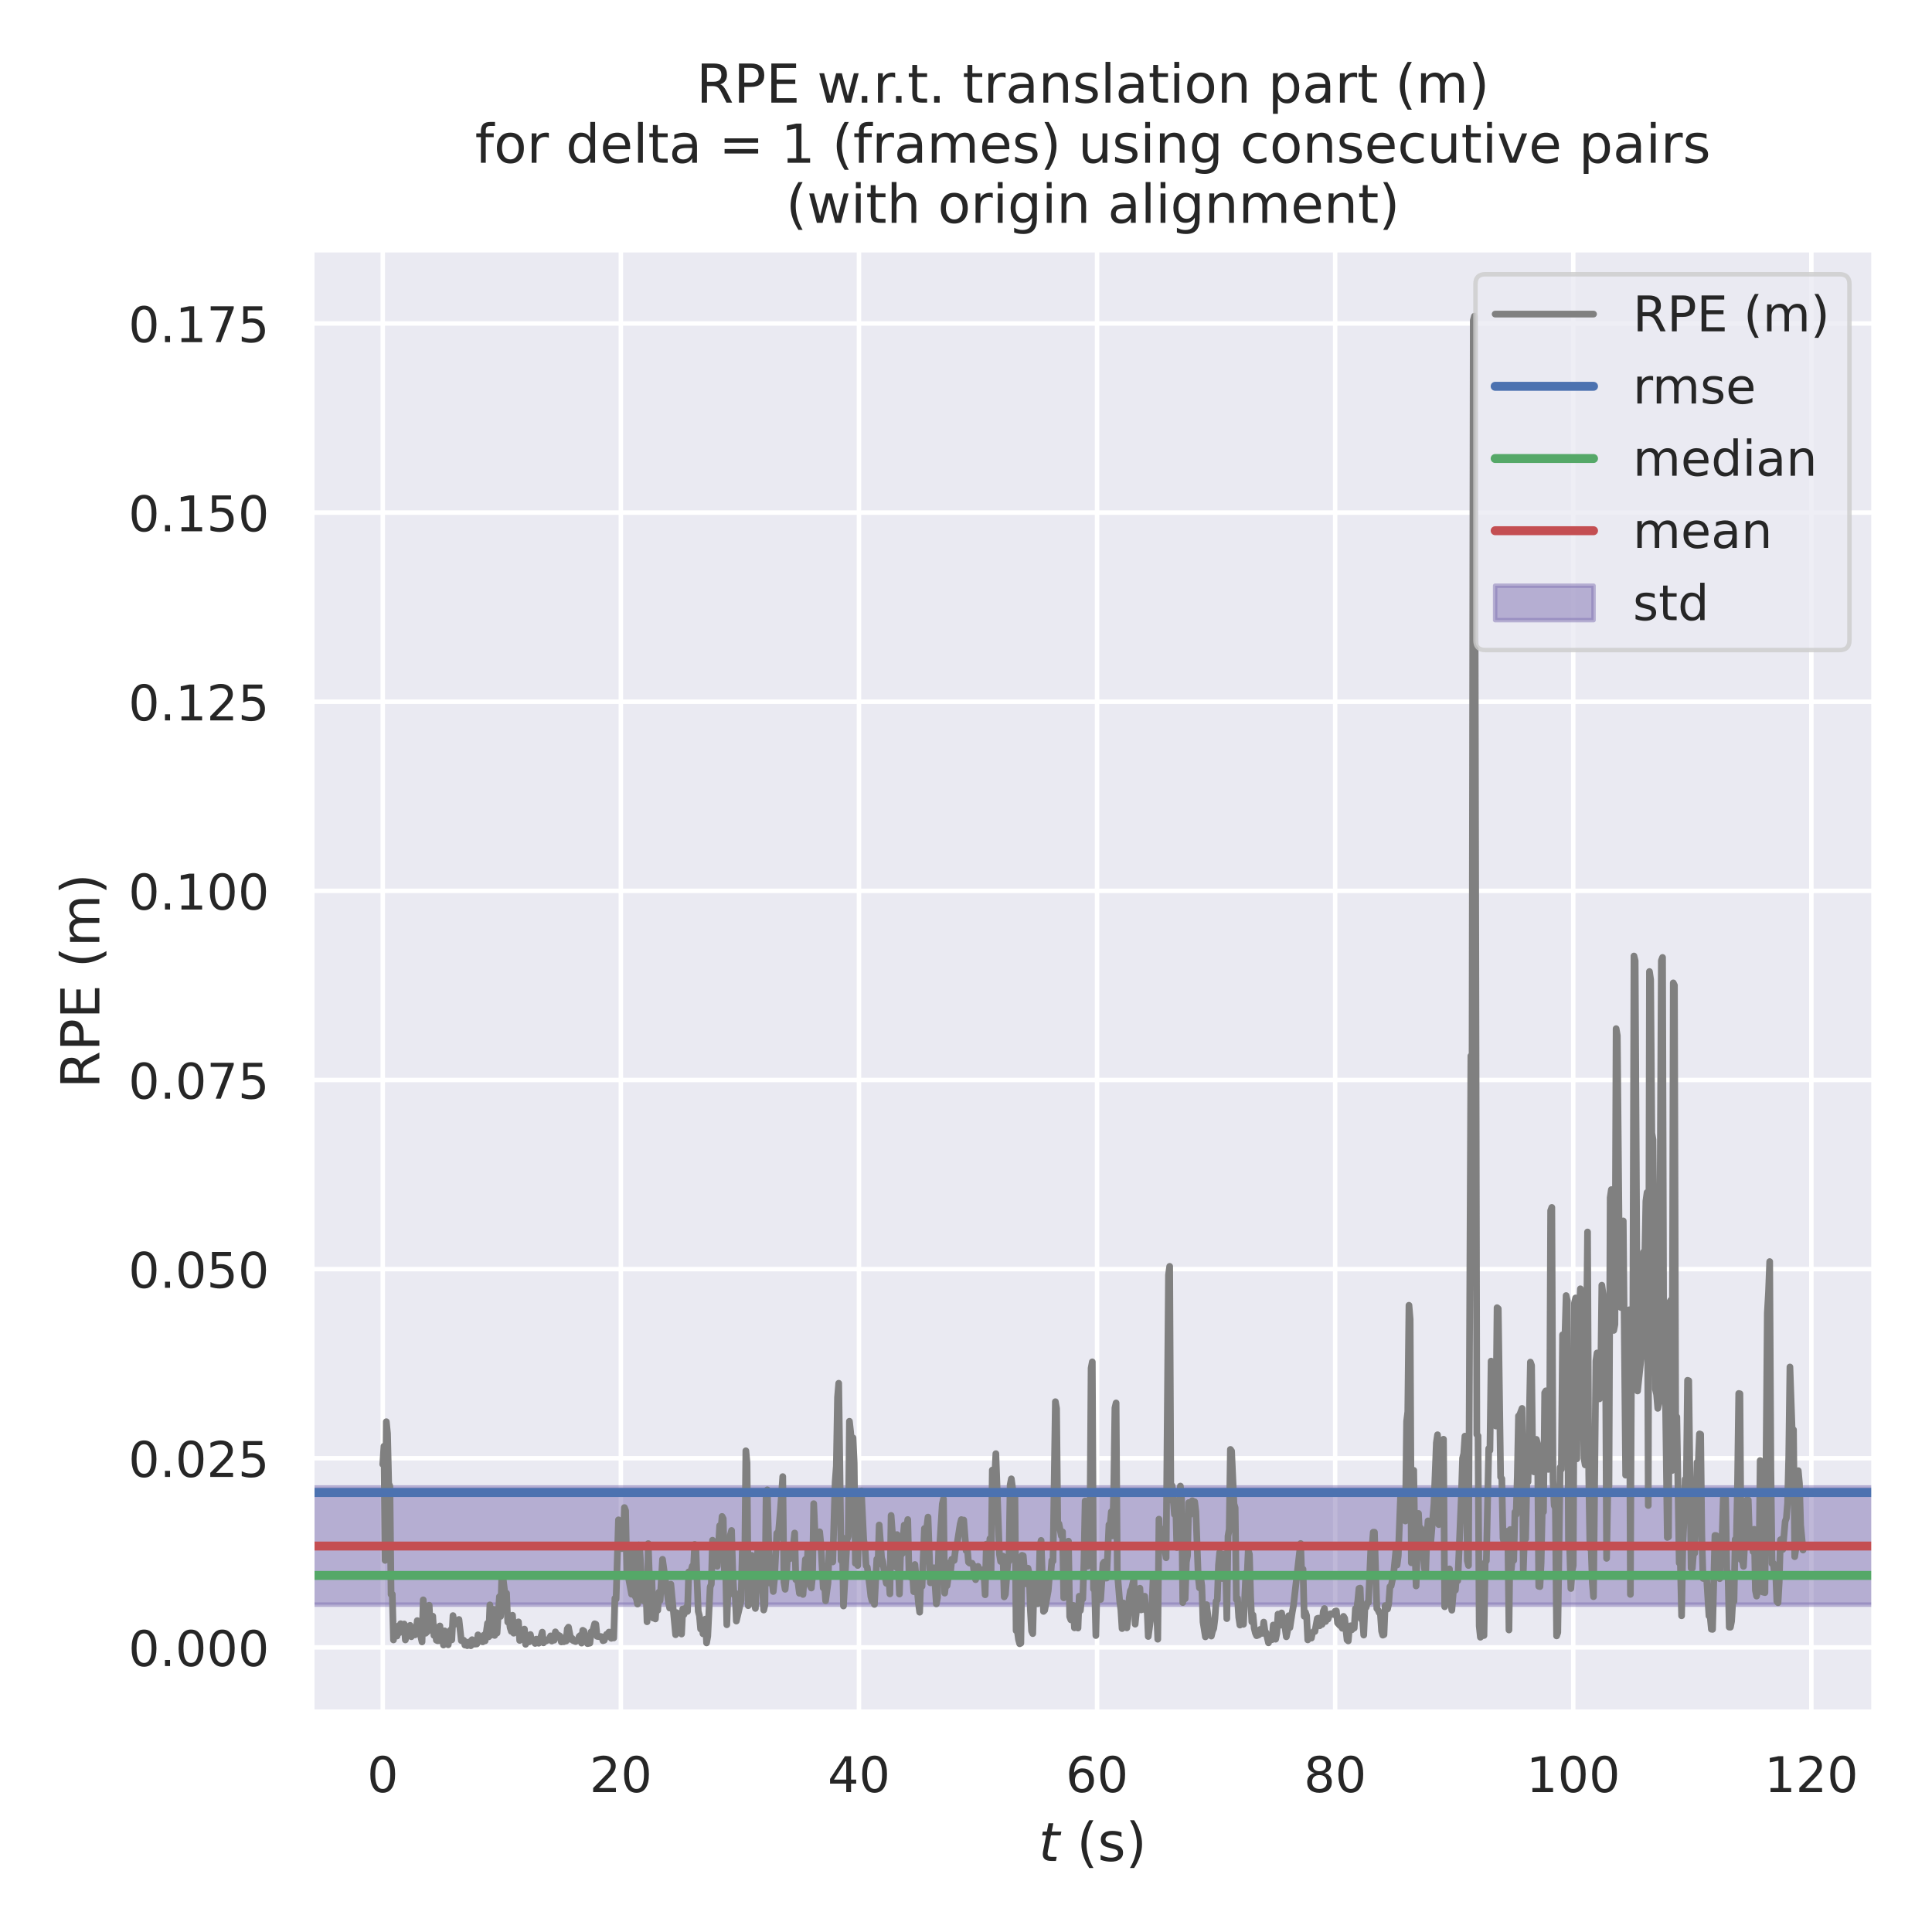 <?xml version="1.0" encoding="utf-8" standalone="no"?>
<!DOCTYPE svg PUBLIC "-//W3C//DTD SVG 1.1//EN"
  "http://www.w3.org/Graphics/SVG/1.1/DTD/svg11.dtd">
<!-- Created with matplotlib (https://matplotlib.org/) -->
<svg height="432pt" version="1.1" viewBox="0 0 432 432" width="432pt" xmlns="http://www.w3.org/2000/svg" xmlns:xlink="http://www.w3.org/1999/xlink">
 <defs>
  <style type="text/css">*{stroke-linecap:butt;stroke-linejoin:round;}</style>
 </defs>
 <g id="figure_1">
  <g id="patch_1">
   <path d="M 0 432 
L 432 432 
L 432 0 
L 0 0 
z
" style="fill:#ffffff;"/>
  </g>
  <g id="axes_1">
   <g id="patch_2">
    <path d="M 69.705 382.86 
L 419.04 382.86 
L 419.04 55.824 
L 69.705 55.824 
z
" style="fill:#eaeaf2;"/>
   </g>
   <g id="matplotlib.axis_1">
    <g id="xtick_1">
     <g id="line2d_1">
      <path clip-path="url(#p3aa599d4bb)" d="M 85.584 382.86 
L 85.584 55.824 
" style="fill:none;stroke:#ffffff;stroke-linecap:round;"/>
     </g>
     <g id="text_1">
      <!-- 0 -->
      <g style="fill:#262626;" transform="translate(82.084 400.718)scale(0.11 -0.11)">
       <defs>
        <path d="M 31.781 66.406 
Q 24.172 66.406 20.328 58.906 
Q 16.5 51.422 16.5 36.375 
Q 16.5 21.391 20.328 13.891 
Q 24.172 6.391 31.781 6.391 
Q 39.453 6.391 43.281 13.891 
Q 47.125 21.391 47.125 36.375 
Q 47.125 51.422 43.281 58.906 
Q 39.453 66.406 31.781 66.406 
z
M 31.781 74.219 
Q 44.047 74.219 50.516 64.516 
Q 56.984 54.828 56.984 36.375 
Q 56.984 17.969 50.516 8.266 
Q 44.047 -1.422 31.781 -1.422 
Q 19.531 -1.422 13.062 8.266 
Q 6.594 17.969 6.594 36.375 
Q 6.594 54.828 13.062 64.516 
Q 19.531 74.219 31.781 74.219 
z
" id="DejaVuSans-48"/>
       </defs>
       <use xlink:href="#DejaVuSans-48"/>
      </g>
     </g>
    </g>
    <g id="xtick_2">
     <g id="line2d_2">
      <path clip-path="url(#p3aa599d4bb)" d="M 138.824 382.86 
L 138.824 55.824 
" style="fill:none;stroke:#ffffff;stroke-linecap:round;"/>
     </g>
     <g id="text_2">
      <!-- 20 -->
      <g style="fill:#262626;" transform="translate(131.825 400.718)scale(0.11 -0.11)">
       <defs>
        <path d="M 19.188 8.297 
L 53.609 8.297 
L 53.609 0 
L 7.328 0 
L 7.328 8.297 
Q 12.938 14.109 22.625 23.891 
Q 32.328 33.688 34.812 36.531 
Q 39.547 41.844 41.422 45.531 
Q 43.312 49.219 43.312 52.781 
Q 43.312 58.594 39.234 62.25 
Q 35.156 65.922 28.609 65.922 
Q 23.969 65.922 18.812 64.312 
Q 13.672 62.703 7.812 59.422 
L 7.812 69.391 
Q 13.766 71.781 18.938 73 
Q 24.125 74.219 28.422 74.219 
Q 39.75 74.219 46.484 68.547 
Q 53.219 62.891 53.219 53.422 
Q 53.219 48.922 51.531 44.891 
Q 49.859 40.875 45.406 35.406 
Q 44.188 33.984 37.641 27.219 
Q 31.109 20.453 19.188 8.297 
z
" id="DejaVuSans-50"/>
       </defs>
       <use xlink:href="#DejaVuSans-50"/>
       <use x="63.623" xlink:href="#DejaVuSans-48"/>
      </g>
     </g>
    </g>
    <g id="xtick_3">
     <g id="line2d_3">
      <path clip-path="url(#p3aa599d4bb)" d="M 192.064 382.86 
L 192.064 55.824 
" style="fill:none;stroke:#ffffff;stroke-linecap:round;"/>
     </g>
     <g id="text_3">
      <!-- 40 -->
      <g style="fill:#262626;" transform="translate(185.065 400.718)scale(0.11 -0.11)">
       <defs>
        <path d="M 37.797 64.312 
L 12.891 25.391 
L 37.797 25.391 
z
M 35.203 72.906 
L 47.609 72.906 
L 47.609 25.391 
L 58.016 25.391 
L 58.016 17.188 
L 47.609 17.188 
L 47.609 0 
L 37.797 0 
L 37.797 17.188 
L 4.891 17.188 
L 4.891 26.703 
z
" id="DejaVuSans-52"/>
       </defs>
       <use xlink:href="#DejaVuSans-52"/>
       <use x="63.623" xlink:href="#DejaVuSans-48"/>
      </g>
     </g>
    </g>
    <g id="xtick_4">
     <g id="line2d_4">
      <path clip-path="url(#p3aa599d4bb)" d="M 245.304 382.86 
L 245.304 55.824 
" style="fill:none;stroke:#ffffff;stroke-linecap:round;"/>
     </g>
     <g id="text_4">
      <!-- 60 -->
      <g style="fill:#262626;" transform="translate(238.305 400.718)scale(0.11 -0.11)">
       <defs>
        <path d="M 33.016 40.375 
Q 26.375 40.375 22.484 35.828 
Q 18.609 31.297 18.609 23.391 
Q 18.609 15.531 22.484 10.953 
Q 26.375 6.391 33.016 6.391 
Q 39.656 6.391 43.531 10.953 
Q 47.406 15.531 47.406 23.391 
Q 47.406 31.297 43.531 35.828 
Q 39.656 40.375 33.016 40.375 
z
M 52.594 71.297 
L 52.594 62.312 
Q 48.875 64.062 45.094 64.984 
Q 41.312 65.922 37.594 65.922 
Q 27.828 65.922 22.672 59.328 
Q 17.531 52.734 16.797 39.406 
Q 19.672 43.656 24.016 45.922 
Q 28.375 48.188 33.594 48.188 
Q 44.578 48.188 50.953 41.516 
Q 57.328 34.859 57.328 23.391 
Q 57.328 12.156 50.688 5.359 
Q 44.047 -1.422 33.016 -1.422 
Q 20.359 -1.422 13.672 8.266 
Q 6.984 17.969 6.984 36.375 
Q 6.984 53.656 15.188 63.938 
Q 23.391 74.219 37.203 74.219 
Q 40.922 74.219 44.703 73.484 
Q 48.484 72.75 52.594 71.297 
z
" id="DejaVuSans-54"/>
       </defs>
       <use xlink:href="#DejaVuSans-54"/>
       <use x="63.623" xlink:href="#DejaVuSans-48"/>
      </g>
     </g>
    </g>
    <g id="xtick_5">
     <g id="line2d_5">
      <path clip-path="url(#p3aa599d4bb)" d="M 298.544 382.86 
L 298.544 55.824 
" style="fill:none;stroke:#ffffff;stroke-linecap:round;"/>
     </g>
     <g id="text_5">
      <!-- 80 -->
      <g style="fill:#262626;" transform="translate(291.546 400.718)scale(0.11 -0.11)">
       <defs>
        <path d="M 31.781 34.625 
Q 24.75 34.625 20.719 30.859 
Q 16.703 27.094 16.703 20.516 
Q 16.703 13.922 20.719 10.156 
Q 24.75 6.391 31.781 6.391 
Q 38.812 6.391 42.859 10.172 
Q 46.922 13.969 46.922 20.516 
Q 46.922 27.094 42.891 30.859 
Q 38.875 34.625 31.781 34.625 
z
M 21.922 38.812 
Q 15.578 40.375 12.031 44.719 
Q 8.5 49.078 8.5 55.328 
Q 8.5 64.062 14.719 69.141 
Q 20.953 74.219 31.781 74.219 
Q 42.672 74.219 48.875 69.141 
Q 55.078 64.062 55.078 55.328 
Q 55.078 49.078 51.531 44.719 
Q 48 40.375 41.703 38.812 
Q 48.828 37.156 52.797 32.312 
Q 56.781 27.484 56.781 20.516 
Q 56.781 9.906 50.312 4.234 
Q 43.844 -1.422 31.781 -1.422 
Q 19.734 -1.422 13.25 4.234 
Q 6.781 9.906 6.781 20.516 
Q 6.781 27.484 10.781 32.312 
Q 14.797 37.156 21.922 38.812 
z
M 18.312 54.391 
Q 18.312 48.734 21.844 45.562 
Q 25.391 42.391 31.781 42.391 
Q 38.141 42.391 41.719 45.562 
Q 45.312 48.734 45.312 54.391 
Q 45.312 60.062 41.719 63.234 
Q 38.141 66.406 31.781 66.406 
Q 25.391 66.406 21.844 63.234 
Q 18.312 60.062 18.312 54.391 
z
" id="DejaVuSans-56"/>
       </defs>
       <use xlink:href="#DejaVuSans-56"/>
       <use x="63.623" xlink:href="#DejaVuSans-48"/>
      </g>
     </g>
    </g>
    <g id="xtick_6">
     <g id="line2d_6">
      <path clip-path="url(#p3aa599d4bb)" d="M 351.784 382.86 
L 351.784 55.824 
" style="fill:none;stroke:#ffffff;stroke-linecap:round;"/>
     </g>
     <g id="text_6">
      <!-- 100 -->
      <g style="fill:#262626;" transform="translate(341.286 400.718)scale(0.11 -0.11)">
       <defs>
        <path d="M 12.406 8.297 
L 28.516 8.297 
L 28.516 63.922 
L 10.984 60.406 
L 10.984 69.391 
L 28.422 72.906 
L 38.281 72.906 
L 38.281 8.297 
L 54.391 8.297 
L 54.391 0 
L 12.406 0 
z
" id="DejaVuSans-49"/>
       </defs>
       <use xlink:href="#DejaVuSans-49"/>
       <use x="63.623" xlink:href="#DejaVuSans-48"/>
       <use x="127.246" xlink:href="#DejaVuSans-48"/>
      </g>
     </g>
    </g>
    <g id="xtick_7">
     <g id="line2d_7">
      <path clip-path="url(#p3aa599d4bb)" d="M 405.025 382.86 
L 405.025 55.824 
" style="fill:none;stroke:#ffffff;stroke-linecap:round;"/>
     </g>
     <g id="text_7">
      <!-- 120 -->
      <g style="fill:#262626;" transform="translate(394.526 400.718)scale(0.11 -0.11)">
       <use xlink:href="#DejaVuSans-49"/>
       <use x="63.623" xlink:href="#DejaVuSans-50"/>
       <use x="127.246" xlink:href="#DejaVuSans-48"/>
      </g>
     </g>
    </g>
    <g id="text_8">
     <!-- $t$ (s) -->
     <g style="fill:#262626;" transform="translate(232.252 416.124)scale(0.12 -0.12)">
      <defs>
       <path d="M 42.281 54.688 
L 40.922 47.703 
L 23 47.703 
L 17.188 18.016 
Q 16.891 16.359 16.75 15.234 
Q 16.609 14.109 16.609 13.484 
Q 16.609 10.359 18.484 8.938 
Q 20.359 7.516 24.516 7.516 
L 33.594 7.516 
L 32.078 0 
L 23.484 0 
Q 15.484 0 11.547 3.125 
Q 7.625 6.25 7.625 12.594 
Q 7.625 13.719 7.766 15.062 
Q 7.906 16.406 8.203 18.016 
L 14.016 47.703 
L 6.391 47.703 
L 7.812 54.688 
L 15.281 54.688 
L 18.312 70.219 
L 27.297 70.219 
L 24.312 54.688 
z
" id="DejaVuSans-Oblique-116"/>
       <path id="DejaVuSans-32"/>
       <path d="M 31 75.875 
Q 24.469 64.656 21.281 53.656 
Q 18.109 42.672 18.109 31.391 
Q 18.109 20.125 21.312 9.062 
Q 24.516 -2 31 -13.188 
L 23.188 -13.188 
Q 15.875 -1.703 12.234 9.375 
Q 8.594 20.453 8.594 31.391 
Q 8.594 42.281 12.203 53.312 
Q 15.828 64.359 23.188 75.875 
z
" id="DejaVuSans-40"/>
       <path d="M 44.281 53.078 
L 44.281 44.578 
Q 40.484 46.531 36.375 47.5 
Q 32.281 48.484 27.875 48.484 
Q 21.188 48.484 17.844 46.438 
Q 14.5 44.391 14.5 40.281 
Q 14.5 37.156 16.891 35.375 
Q 19.281 33.594 26.516 31.984 
L 29.594 31.297 
Q 39.156 29.25 43.188 25.516 
Q 47.219 21.781 47.219 15.094 
Q 47.219 7.469 41.188 3.016 
Q 35.156 -1.422 24.609 -1.422 
Q 20.219 -1.422 15.453 -0.562 
Q 10.688 0.297 5.422 2 
L 5.422 11.281 
Q 10.406 8.688 15.234 7.391 
Q 20.062 6.109 24.812 6.109 
Q 31.156 6.109 34.562 8.281 
Q 37.984 10.453 37.984 14.406 
Q 37.984 18.062 35.516 20.016 
Q 33.062 21.969 24.703 23.781 
L 21.578 24.516 
Q 13.234 26.266 9.516 29.906 
Q 5.812 33.547 5.812 39.891 
Q 5.812 47.609 11.281 51.797 
Q 16.75 56 26.812 56 
Q 31.781 56 36.172 55.266 
Q 40.578 54.547 44.281 53.078 
z
" id="DejaVuSans-115"/>
       <path d="M 8.016 75.875 
L 15.828 75.875 
Q 23.141 64.359 26.781 53.312 
Q 30.422 42.281 30.422 31.391 
Q 30.422 20.453 26.781 9.375 
Q 23.141 -1.703 15.828 -13.188 
L 8.016 -13.188 
Q 14.5 -2 17.703 9.062 
Q 20.906 20.125 20.906 31.391 
Q 20.906 42.672 17.703 53.656 
Q 14.5 64.656 8.016 75.875 
z
" id="DejaVuSans-41"/>
      </defs>
      <use transform="translate(0 0.125)" xlink:href="#DejaVuSans-Oblique-116"/>
      <use transform="translate(39.209 0.125)" xlink:href="#DejaVuSans-32"/>
      <use transform="translate(70.996 0.125)" xlink:href="#DejaVuSans-40"/>
      <use transform="translate(110.01 0.125)" xlink:href="#DejaVuSans-115"/>
      <use transform="translate(162.109 0.125)" xlink:href="#DejaVuSans-41"/>
     </g>
    </g>
   </g>
   <g id="matplotlib.axis_2">
    <g id="ytick_1">
     <g id="line2d_8">
      <path clip-path="url(#p3aa599d4bb)" d="M 69.705 368.357 
L 419.04 368.357 
" style="fill:none;stroke:#ffffff;stroke-linecap:round;"/>
     </g>
     <g id="text_9">
      <!-- 0.000 -->
      <g style="fill:#262626;" transform="translate(28.714 372.536)scale(0.11 -0.11)">
       <defs>
        <path d="M 10.688 12.406 
L 21 12.406 
L 21 0 
L 10.688 0 
z
" id="DejaVuSans-46"/>
       </defs>
       <use xlink:href="#DejaVuSans-48"/>
       <use x="63.623" xlink:href="#DejaVuSans-46"/>
       <use x="95.41" xlink:href="#DejaVuSans-48"/>
       <use x="159.033" xlink:href="#DejaVuSans-48"/>
       <use x="222.656" xlink:href="#DejaVuSans-48"/>
      </g>
     </g>
    </g>
    <g id="ytick_2">
     <g id="line2d_9">
      <path clip-path="url(#p3aa599d4bb)" d="M 69.705 326.066 
L 419.04 326.066 
" style="fill:none;stroke:#ffffff;stroke-linecap:round;"/>
     </g>
     <g id="text_10">
      <!-- 0.025 -->
      <g style="fill:#262626;" transform="translate(28.714 330.246)scale(0.11 -0.11)">
       <defs>
        <path d="M 10.797 72.906 
L 49.516 72.906 
L 49.516 64.594 
L 19.828 64.594 
L 19.828 46.734 
Q 21.969 47.469 24.109 47.828 
Q 26.266 48.188 28.422 48.188 
Q 40.625 48.188 47.75 41.5 
Q 54.891 34.812 54.891 23.391 
Q 54.891 11.625 47.562 5.094 
Q 40.234 -1.422 26.906 -1.422 
Q 22.312 -1.422 17.547 -0.641 
Q 12.797 0.141 7.719 1.703 
L 7.719 11.625 
Q 12.109 9.234 16.797 8.062 
Q 21.484 6.891 26.703 6.891 
Q 35.156 6.891 40.078 11.328 
Q 45.016 15.766 45.016 23.391 
Q 45.016 31 40.078 35.438 
Q 35.156 39.891 26.703 39.891 
Q 22.75 39.891 18.812 39.016 
Q 14.891 38.141 10.797 36.281 
z
" id="DejaVuSans-53"/>
       </defs>
       <use xlink:href="#DejaVuSans-48"/>
       <use x="63.623" xlink:href="#DejaVuSans-46"/>
       <use x="95.41" xlink:href="#DejaVuSans-48"/>
       <use x="159.033" xlink:href="#DejaVuSans-50"/>
       <use x="222.656" xlink:href="#DejaVuSans-53"/>
      </g>
     </g>
    </g>
    <g id="ytick_3">
     <g id="line2d_10">
      <path clip-path="url(#p3aa599d4bb)" d="M 69.705 283.776 
L 419.04 283.776 
" style="fill:none;stroke:#ffffff;stroke-linecap:round;"/>
     </g>
     <g id="text_11">
      <!-- 0.050 -->
      <g style="fill:#262626;" transform="translate(28.714 287.955)scale(0.11 -0.11)">
       <use xlink:href="#DejaVuSans-48"/>
       <use x="63.623" xlink:href="#DejaVuSans-46"/>
       <use x="95.41" xlink:href="#DejaVuSans-48"/>
       <use x="159.033" xlink:href="#DejaVuSans-53"/>
       <use x="222.656" xlink:href="#DejaVuSans-48"/>
      </g>
     </g>
    </g>
    <g id="ytick_4">
     <g id="line2d_11">
      <path clip-path="url(#p3aa599d4bb)" d="M 69.705 241.486 
L 419.04 241.486 
" style="fill:none;stroke:#ffffff;stroke-linecap:round;"/>
     </g>
     <g id="text_12">
      <!-- 0.075 -->
      <g style="fill:#262626;" transform="translate(28.714 245.665)scale(0.11 -0.11)">
       <defs>
        <path d="M 8.203 72.906 
L 55.078 72.906 
L 55.078 68.703 
L 28.609 0 
L 18.312 0 
L 43.219 64.594 
L 8.203 64.594 
z
" id="DejaVuSans-55"/>
       </defs>
       <use xlink:href="#DejaVuSans-48"/>
       <use x="63.623" xlink:href="#DejaVuSans-46"/>
       <use x="95.41" xlink:href="#DejaVuSans-48"/>
       <use x="159.033" xlink:href="#DejaVuSans-55"/>
       <use x="222.656" xlink:href="#DejaVuSans-53"/>
      </g>
     </g>
    </g>
    <g id="ytick_5">
     <g id="line2d_12">
      <path clip-path="url(#p3aa599d4bb)" d="M 69.705 199.196 
L 419.04 199.196 
" style="fill:none;stroke:#ffffff;stroke-linecap:round;"/>
     </g>
     <g id="text_13">
      <!-- 0.100 -->
      <g style="fill:#262626;" transform="translate(28.714 203.375)scale(0.11 -0.11)">
       <use xlink:href="#DejaVuSans-48"/>
       <use x="63.623" xlink:href="#DejaVuSans-46"/>
       <use x="95.41" xlink:href="#DejaVuSans-49"/>
       <use x="159.033" xlink:href="#DejaVuSans-48"/>
       <use x="222.656" xlink:href="#DejaVuSans-48"/>
      </g>
     </g>
    </g>
    <g id="ytick_6">
     <g id="line2d_13">
      <path clip-path="url(#p3aa599d4bb)" d="M 69.705 156.905 
L 419.04 156.905 
" style="fill:none;stroke:#ffffff;stroke-linecap:round;"/>
     </g>
     <g id="text_14">
      <!-- 0.125 -->
      <g style="fill:#262626;" transform="translate(28.714 161.085)scale(0.11 -0.11)">
       <use xlink:href="#DejaVuSans-48"/>
       <use x="63.623" xlink:href="#DejaVuSans-46"/>
       <use x="95.41" xlink:href="#DejaVuSans-49"/>
       <use x="159.033" xlink:href="#DejaVuSans-50"/>
       <use x="222.656" xlink:href="#DejaVuSans-53"/>
      </g>
     </g>
    </g>
    <g id="ytick_7">
     <g id="line2d_14">
      <path clip-path="url(#p3aa599d4bb)" d="M 69.705 114.615 
L 419.04 114.615 
" style="fill:none;stroke:#ffffff;stroke-linecap:round;"/>
     </g>
     <g id="text_15">
      <!-- 0.150 -->
      <g style="fill:#262626;" transform="translate(28.714 118.794)scale(0.11 -0.11)">
       <use xlink:href="#DejaVuSans-48"/>
       <use x="63.623" xlink:href="#DejaVuSans-46"/>
       <use x="95.41" xlink:href="#DejaVuSans-49"/>
       <use x="159.033" xlink:href="#DejaVuSans-53"/>
       <use x="222.656" xlink:href="#DejaVuSans-48"/>
      </g>
     </g>
    </g>
    <g id="ytick_8">
     <g id="line2d_15">
      <path clip-path="url(#p3aa599d4bb)" d="M 69.705 72.325 
L 419.04 72.325 
" style="fill:none;stroke:#ffffff;stroke-linecap:round;"/>
     </g>
     <g id="text_16">
      <!-- 0.175 -->
      <g style="fill:#262626;" transform="translate(28.714 76.504)scale(0.11 -0.11)">
       <use xlink:href="#DejaVuSans-48"/>
       <use x="63.623" xlink:href="#DejaVuSans-46"/>
       <use x="95.41" xlink:href="#DejaVuSans-49"/>
       <use x="159.033" xlink:href="#DejaVuSans-55"/>
       <use x="222.656" xlink:href="#DejaVuSans-53"/>
      </g>
     </g>
    </g>
    <g id="text_17">
     <!-- RPE (m) -->
     <g style="fill:#262626;" transform="translate(22.218 243.353)rotate(-90)scale(0.12 -0.12)">
      <defs>
       <path d="M 44.391 34.188 
Q 47.562 33.109 50.562 29.594 
Q 53.562 26.078 56.594 19.922 
L 66.609 0 
L 56 0 
L 46.688 18.703 
Q 43.062 26.031 39.672 28.422 
Q 36.281 30.812 30.422 30.812 
L 19.672 30.812 
L 19.672 0 
L 9.812 0 
L 9.812 72.906 
L 32.078 72.906 
Q 44.578 72.906 50.734 67.672 
Q 56.891 62.453 56.891 51.906 
Q 56.891 45.016 53.688 40.469 
Q 50.484 35.938 44.391 34.188 
z
M 19.672 64.797 
L 19.672 38.922 
L 32.078 38.922 
Q 39.203 38.922 42.844 42.219 
Q 46.484 45.516 46.484 51.906 
Q 46.484 58.297 42.844 61.547 
Q 39.203 64.797 32.078 64.797 
z
" id="DejaVuSans-82"/>
       <path d="M 19.672 64.797 
L 19.672 37.406 
L 32.078 37.406 
Q 38.969 37.406 42.719 40.969 
Q 46.484 44.531 46.484 51.125 
Q 46.484 57.672 42.719 61.234 
Q 38.969 64.797 32.078 64.797 
z
M 9.812 72.906 
L 32.078 72.906 
Q 44.344 72.906 50.609 67.359 
Q 56.891 61.812 56.891 51.125 
Q 56.891 40.328 50.609 34.812 
Q 44.344 29.297 32.078 29.297 
L 19.672 29.297 
L 19.672 0 
L 9.812 0 
z
" id="DejaVuSans-80"/>
       <path d="M 9.812 72.906 
L 55.906 72.906 
L 55.906 64.594 
L 19.672 64.594 
L 19.672 43.016 
L 54.391 43.016 
L 54.391 34.719 
L 19.672 34.719 
L 19.672 8.297 
L 56.781 8.297 
L 56.781 0 
L 9.812 0 
z
" id="DejaVuSans-69"/>
       <path d="M 52 44.188 
Q 55.375 50.25 60.062 53.125 
Q 64.75 56 71.094 56 
Q 79.641 56 84.281 50.016 
Q 88.922 44.047 88.922 33.016 
L 88.922 0 
L 79.891 0 
L 79.891 32.719 
Q 79.891 40.578 77.094 44.375 
Q 74.312 48.188 68.609 48.188 
Q 61.625 48.188 57.562 43.547 
Q 53.516 38.922 53.516 30.906 
L 53.516 0 
L 44.484 0 
L 44.484 32.719 
Q 44.484 40.625 41.703 44.406 
Q 38.922 48.188 33.109 48.188 
Q 26.219 48.188 22.156 43.531 
Q 18.109 38.875 18.109 30.906 
L 18.109 0 
L 9.078 0 
L 9.078 54.688 
L 18.109 54.688 
L 18.109 46.188 
Q 21.188 51.219 25.484 53.609 
Q 29.781 56 35.688 56 
Q 41.656 56 45.828 52.969 
Q 50 49.953 52 44.188 
z
" id="DejaVuSans-109"/>
      </defs>
      <use xlink:href="#DejaVuSans-82"/>
      <use x="69.482" xlink:href="#DejaVuSans-80"/>
      <use x="129.785" xlink:href="#DejaVuSans-69"/>
      <use x="192.969" xlink:href="#DejaVuSans-32"/>
      <use x="224.756" xlink:href="#DejaVuSans-40"/>
      <use x="263.77" xlink:href="#DejaVuSans-109"/>
      <use x="361.182" xlink:href="#DejaVuSans-41"/>
     </g>
    </g>
   </g>
   <g id="patch_3">
    <path clip-path="url(#p3aa599d4bb)" d="M 69.705 358.8 
L 69.705 332.601 
L 419.04 332.601 
L 419.04 358.8 
z
" style="fill:#8172b3;opacity:0.5;stroke:#8172b3;stroke-linejoin:miter;"/>
   </g>
   <g id="line2d_16">
    <path clip-path="url(#p3aa599d4bb)" d="M 85.584 327.425 
L 85.85 323.373 
L 86.116 348.909 
L 86.382 317.894 
L 86.649 320.509 
L 86.915 331.691 
L 87.181 332.317 
L 87.447 356.523 
L 87.713 356.463 
L 87.98 366.696 
L 88.246 364.219 
L 88.778 365.822 
L 89.044 363.59 
L 89.311 365.083 
L 89.577 363.066 
L 90.109 364.854 
L 90.375 363.126 
L 90.642 366.697 
L 90.908 365.223 
L 91.44 364.721 
L 91.706 363.436 
L 91.973 365.974 
L 92.239 364.774 
L 92.771 365.572 
L 93.037 364.565 
L 93.304 362.369 
L 94.368 367.138 
L 94.635 357.73 
L 94.901 364.712 
L 95.167 365.2 
L 95.699 364.702 
L 95.966 358.931 
L 96.232 364.291 
L 96.764 361.376 
L 97.03 365.689 
L 97.297 363.797 
L 97.563 366.745 
L 97.829 366.879 
L 98.095 366.869 
L 98.361 363.563 
L 98.628 366.935 
L 98.894 364.912 
L 99.16 367.835 
L 99.426 364.659 
L 99.692 367.44 
L 99.959 365.254 
L 100.225 367.782 
L 100.757 364.465 
L 101.023 366.677 
L 101.29 361.252 
L 101.556 363.252 
L 102.088 362.999 
L 102.621 362.12 
L 103.153 366.851 
L 103.686 366.756 
L 103.952 367.844 
L 104.218 367.182 
L 104.484 367.981 
L 104.75 367.813 
L 105.017 367.099 
L 105.283 367.995 
L 105.549 366.638 
L 105.815 367.509 
L 106.081 367.631 
L 106.614 367.597 
L 106.88 365.551 
L 107.412 366.701 
L 107.679 367.045 
L 107.945 367.122 
L 108.211 365.596 
L 108.477 366.903 
L 109.01 362.968 
L 109.276 365.998 
L 109.542 358.854 
L 109.808 365.626 
L 110.341 359.851 
L 110.607 365.69 
L 110.873 359.89 
L 111.139 365.16 
L 111.672 357.01 
L 111.938 361.428 
L 112.204 352.244 
L 112.47 352.655 
L 113.003 357.23 
L 113.269 356.258 
L 113.535 362.71 
L 113.801 361.91 
L 114.067 363.938 
L 114.334 364.784 
L 114.6 361.174 
L 114.866 365.188 
L 115.132 363.049 
L 115.665 364.626 
L 115.931 362.652 
L 116.197 366.802 
L 116.463 364.972 
L 116.996 366.607 
L 117.262 364.266 
L 117.528 367.671 
L 117.794 365.796 
L 118.327 367.117 
L 118.593 365.481 
L 118.859 366.834 
L 119.125 366.587 
L 119.658 367.475 
L 119.924 366.518 
L 120.456 367.431 
L 120.989 365.89 
L 121.255 364.952 
L 121.521 367.345 
L 121.787 366.587 
L 122.053 366.952 
L 122.586 366.671 
L 122.852 366.385 
L 123.118 365.787 
L 123.384 366.944 
L 123.651 366.455 
L 123.917 366.751 
L 124.183 364.883 
L 124.449 365.394 
L 125.248 365.85 
L 125.514 367.141 
L 125.78 366.922 
L 126.046 367.104 
L 126.313 366.884 
L 126.579 366.948 
L 126.845 364.21 
L 127.111 363.835 
L 127.644 366.57 
L 127.91 366.316 
L 128.176 366.85 
L 128.708 367.065 
L 129.241 366.702 
L 129.507 365.905 
L 129.773 365.679 
L 130.039 367.403 
L 130.306 364.538 
L 130.572 364.719 
L 130.838 366.713 
L 131.104 366.861 
L 131.37 367.517 
L 131.903 367.405 
L 132.169 364.895 
L 132.435 365.023 
L 132.968 363.079 
L 133.234 363.193 
L 133.5 365.889 
L 134.032 365.975 
L 134.299 365.921 
L 134.565 365.992 
L 134.831 366.868 
L 135.097 366.78 
L 135.63 365.437 
L 135.896 365.4 
L 136.162 364.943 
L 136.428 364.971 
L 136.694 366.335 
L 136.961 366.152 
L 137.227 366.258 
L 137.493 357.387 
L 137.759 357.566 
L 138.292 339.84 
L 138.558 340.257 
L 138.824 345.683 
L 139.09 346.278 
L 139.356 345.969 
L 139.623 337.09 
L 139.889 337.771 
L 140.155 351.259 
L 140.421 352.173 
L 141.22 356.473 
L 141.486 346.439 
L 141.752 347.379 
L 142.018 356.935 
L 142.285 357.448 
L 142.551 358.671 
L 142.817 345.453 
L 143.083 346.749 
L 143.616 356.679 
L 143.882 357.951 
L 144.148 353.09 
L 144.414 354.369 
L 144.68 362.633 
L 144.947 345.148 
L 145.213 352.897 
L 145.479 351.863 
L 145.745 352.564 
L 146.011 361.79 
L 146.278 361.792 
L 146.544 362.006 
L 146.81 358.22 
L 147.076 360.063 
L 147.342 355.994 
L 147.609 357.878 
L 148.141 348.667 
L 149.472 358.314 
L 149.738 359.57 
L 150.004 354.222 
L 151.069 365.529 
L 151.335 360.599 
L 151.602 360.785 
L 151.868 362.852 
L 152.134 363.669 
L 152.4 365.375 
L 152.666 359.767 
L 152.933 361.032 
L 153.199 360.354 
L 153.465 359.356 
L 153.731 360.315 
L 153.997 351.474 
L 154.264 352.283 
L 154.796 350.19 
L 155.062 350.847 
L 155.328 345.331 
L 155.595 346.23 
L 156.127 360.3 
L 156.393 361.287 
L 156.659 364.255 
L 156.926 363.005 
L 157.192 365.328 
L 157.458 362.802 
L 157.724 362.03 
L 157.99 367.36 
L 158.257 365.856 
L 158.789 354.858 
L 159.055 354.215 
L 159.321 344.396 
L 159.588 345.102 
L 159.854 349.329 
L 160.12 348.512 
L 160.386 350.22 
L 160.919 341.137 
L 161.185 342.455 
L 161.451 339.074 
L 161.717 339.581 
L 161.983 351.388 
L 162.25 350.831 
L 162.516 363.3 
L 162.782 355.105 
L 163.048 356.047 
L 163.314 343.21 
L 163.581 342.212 
L 163.847 351.624 
L 164.113 356.62 
L 164.379 356.172 
L 164.645 362.478 
L 165.178 360.239 
L 165.71 357.901 
L 165.976 346.946 
L 166.243 347.765 
L 166.509 351.139 
L 166.775 324.4 
L 167.041 327.118 
L 167.307 359.032 
L 167.84 352.287 
L 168.106 347.786 
L 168.372 350.371 
L 168.638 358.338 
L 168.905 359.652 
L 169.437 346.448 
L 169.703 346.416 
L 169.969 350.9 
L 170.236 350.397 
L 170.768 360.01 
L 171.034 358.892 
L 171.3 334.605 
L 171.567 333.123 
L 172.099 353.973 
L 172.365 352.377 
L 172.631 353.421 
L 172.898 355.869 
L 173.164 353.201 
L 173.696 342.831 
L 173.962 343.892 
L 174.495 337.756 
L 175.027 330.173 
L 175.293 353.777 
L 175.56 355.373 
L 175.826 352.598 
L 176.092 347.849 
L 176.358 346.672 
L 176.624 348.534 
L 176.891 345.883 
L 177.157 345.628 
L 177.423 345.193 
L 177.689 342.784 
L 177.955 353.226 
L 178.222 352.31 
L 178.754 356.262 
L 179.02 355.833 
L 179.286 356.04 
L 179.553 356.529 
L 180.085 348.686 
L 180.351 353.598 
L 180.617 346.594 
L 180.884 352.53 
L 181.15 354.585 
L 181.416 355.091 
L 181.682 352.507 
L 181.948 336.22 
L 182.215 342.172 
L 182.481 343.345 
L 182.747 343.178 
L 183.013 345.791 
L 183.279 342.515 
L 183.546 345.258 
L 184.078 355.07 
L 184.344 354.045 
L 184.61 357.938 
L 185.143 353.942 
L 185.409 345.727 
L 185.675 346.678 
L 185.941 348.484 
L 186.208 349.256 
L 186.74 331.377 
L 187.006 327.812 
L 187.272 312.442 
L 187.539 309.297 
L 188.071 348.941 
L 188.337 343.794 
L 188.603 359.109 
L 189.402 344.35 
L 189.668 343.547 
L 189.934 317.796 
L 190.201 320.185 
L 190.467 323.692 
L 190.733 321.496 
L 190.999 327.176 
L 191.265 349.572 
L 191.532 346.845 
L 191.798 350.052 
L 192.064 337.754 
L 192.33 342.6 
L 192.596 333.364 
L 193.129 344.381 
L 193.395 345.718 
L 193.661 350.088 
L 193.927 350.427 
L 194.46 354.642 
L 194.726 357.002 
L 194.992 357.971 
L 195.258 356.613 
L 195.525 358.751 
L 196.057 348.626 
L 196.323 349.834 
L 196.589 340.99 
L 197.122 348.31 
L 197.388 349.222 
L 197.921 352.687 
L 198.187 354.038 
L 198.453 352.258 
L 198.719 352.299 
L 198.985 356.401 
L 199.252 338.857 
L 199.784 346.032 
L 200.316 350.401 
L 200.583 343.136 
L 201.115 356.433 
L 201.381 346.539 
L 201.647 347.514 
L 202.18 341.01 
L 202.446 347.024 
L 202.712 341.62 
L 202.978 339.772 
L 203.245 351.48 
L 203.511 352.626 
L 203.777 352.098 
L 204.043 352.034 
L 204.309 355.902 
L 204.576 349.827 
L 205.374 358.505 
L 205.64 360.495 
L 205.907 352.349 
L 206.173 354.707 
L 206.705 341.769 
L 206.971 343.699 
L 207.504 339.222 
L 208.036 353.925 
L 208.302 352.542 
L 208.569 352.28 
L 208.835 350.559 
L 209.367 358.636 
L 209.633 357.235 
L 209.9 346.203 
L 210.166 344.855 
L 210.698 336.31 
L 210.964 335.15 
L 211.231 356.227 
L 211.497 353.927 
L 211.763 354.564 
L 212.029 352.791 
L 212.295 349.432 
L 212.562 351.354 
L 212.828 348.649 
L 213.094 349.016 
L 213.36 348.916 
L 213.626 346.658 
L 213.893 345.91 
L 214.691 340.823 
L 214.957 339.782 
L 215.224 341.088 
L 215.49 339.88 
L 216.022 346.735 
L 216.288 346.2 
L 216.555 349.304 
L 216.821 349.528 
L 217.353 349.544 
L 217.619 350.05 
L 217.886 352.197 
L 218.152 353.223 
L 218.684 350.239 
L 219.217 351.978 
L 219.483 352.313 
L 219.749 350.982 
L 220.015 351.92 
L 220.281 356.597 
L 220.548 345.27 
L 220.814 351.961 
L 221.346 344.043 
L 221.612 351.19 
L 221.879 328.704 
L 222.145 335.792 
L 222.677 325.041 
L 223.476 347.549 
L 223.742 349.149 
L 224.008 349.123 
L 224.274 347.941 
L 224.541 357.069 
L 224.807 356.53 
L 225.339 349.47 
L 225.605 349.061 
L 225.872 331.997 
L 226.138 330.671 
L 226.67 334.715 
L 226.936 333.89 
L 227.203 364.62 
L 227.469 364.574 
L 227.735 366.579 
L 228.001 367.549 
L 228.267 367.417 
L 228.534 347.772 
L 228.8 347.868 
L 229.332 354.137 
L 229.598 354.119 
L 229.865 350.655 
L 230.131 351.837 
L 230.397 360.045 
L 230.663 364.708 
L 230.929 365.283 
L 231.196 354.341 
L 231.462 352.638 
L 231.994 358.613 
L 232.26 356.362 
L 232.527 345.738 
L 232.793 344.439 
L 233.325 360.318 
L 233.591 360.056 
L 234.39 355.691 
L 234.656 352.392 
L 234.922 352.434 
L 235.189 348.932 
L 235.455 349.075 
L 235.987 313.418 
L 236.253 314.938 
L 236.52 341.404 
L 236.786 340.718 
L 237.318 343.426 
L 237.584 342.518 
L 237.851 357.278 
L 238.117 355.713 
L 238.649 346.163 
L 238.915 344.602 
L 239.182 361.502 
L 239.448 362.201 
L 239.714 359.62 
L 239.98 358.964 
L 240.246 363.985 
L 240.513 361.675 
L 241.045 364.04 
L 241.311 356.916 
L 241.577 360.122 
L 241.844 357.413 
L 242.11 357.543 
L 242.376 349.163 
L 242.642 335.607 
L 242.908 338.759 
L 243.175 350.208 
L 243.441 347.853 
L 243.707 342.196 
L 243.973 305.931 
L 244.239 304.52 
L 244.506 355.31 
L 244.772 355.03 
L 245.038 365.714 
L 245.304 354.245 
L 245.57 353.484 
L 245.837 356.581 
L 246.103 357.647 
L 246.635 349.639 
L 246.901 349.255 
L 247.168 352.868 
L 247.434 352.87 
L 247.966 340.913 
L 248.232 341 
L 248.499 338.011 
L 248.765 343.431 
L 249.031 333.31 
L 249.297 314.812 
L 249.563 313.7 
L 249.83 351.435 
L 250.362 357.993 
L 250.628 359.936 
L 250.894 364.155 
L 251.161 358.411 
L 251.693 363.662 
L 251.959 364 
L 252.225 361.966 
L 252.492 357.342 
L 252.758 355.69 
L 253.024 355.237 
L 253.556 352.98 
L 253.823 363.173 
L 254.089 360.44 
L 254.621 358.386 
L 254.887 355.132 
L 255.154 359.979 
L 255.42 359.827 
L 255.686 359.518 
L 255.952 356.913 
L 256.218 360.1 
L 256.485 359.471 
L 256.751 365.922 
L 257.283 362.006 
L 257.549 360.085 
L 257.816 353.409 
L 258.082 355.745 
L 258.348 360.217 
L 258.614 359.762 
L 258.88 366.537 
L 259.147 339.685 
L 259.413 346.218 
L 259.679 345.302 
L 259.945 341.936 
L 260.211 342.833 
L 260.478 346.54 
L 260.744 348.321 
L 261.276 285.072 
L 261.542 283.16 
L 261.809 335.395 
L 262.075 332.189 
L 262.607 338.64 
L 262.873 335.69 
L 263.14 346.032 
L 263.406 343.303 
L 263.938 332.283 
L 264.204 335.261 
L 264.471 358.336 
L 264.737 356.442 
L 265.003 357.49 
L 265.269 349.362 
L 265.535 347.83 
L 265.802 335.976 
L 266.068 338.718 
L 266.334 337.541 
L 266.6 335.548 
L 266.866 338.03 
L 267.133 335.792 
L 267.399 338.013 
L 267.931 352.627 
L 268.197 355.047 
L 268.464 352.58 
L 268.73 354.614 
L 268.996 362.664 
L 269.528 366.007 
L 269.795 358.801 
L 270.327 363.228 
L 270.593 363.895 
L 270.859 365.835 
L 271.126 364.726 
L 271.392 364.14 
L 271.658 361.968 
L 271.924 358.046 
L 272.19 357.765 
L 272.457 349.946 
L 272.723 347.123 
L 273.255 352.96 
L 273.788 347.476 
L 274.054 349.738 
L 274.32 361.931 
L 274.586 343.452 
L 274.852 341.992 
L 275.119 324.093 
L 275.385 324.467 
L 275.917 336.272 
L 276.183 337.145 
L 276.45 357.68 
L 276.716 357.376 
L 276.982 361.611 
L 277.248 363.377 
L 277.514 361.949 
L 277.781 362.075 
L 278.047 363.202 
L 278.579 351.766 
L 278.845 352.756 
L 279.112 346.638 
L 279.378 347.551 
L 279.644 357.11 
L 279.91 362.656 
L 280.176 361.11 
L 280.443 364.078 
L 280.709 365.166 
L 280.975 365.75 
L 281.507 365.541 
L 281.774 364.336 
L 282.306 365.225 
L 282.572 362.699 
L 282.838 364.691 
L 283.105 365.103 
L 283.637 367.345 
L 283.903 366.054 
L 284.169 366.01 
L 284.436 366.636 
L 284.702 363.356 
L 284.968 365.68 
L 285.234 366.529 
L 285.5 365.227 
L 285.767 360.915 
L 286.033 362.735 
L 286.299 363.405 
L 286.565 360.652 
L 286.831 362.346 
L 287.098 362.233 
L 287.63 365.992 
L 287.896 364.739 
L 288.162 361.271 
L 288.429 363.939 
L 288.961 360.42 
L 289.227 358.993 
L 290.558 347.303 
L 290.824 345.126 
L 291.091 352.802 
L 291.357 350.867 
L 291.623 361.403 
L 291.889 360.469 
L 292.156 361.25 
L 292.422 366.685 
L 292.688 365.476 
L 292.954 366.226 
L 293.22 366.291 
L 293.487 365.051 
L 293.753 364.783 
L 294.019 364.794 
L 294.551 361.896 
L 294.818 361.816 
L 295.084 363.526 
L 295.35 363.134 
L 295.616 363.221 
L 295.882 360.324 
L 296.149 359.666 
L 296.415 362.573 
L 296.681 361.799 
L 296.947 362.04 
L 297.213 361.271 
L 297.48 360.856 
L 298.012 360.816 
L 298.278 361.03 
L 298.544 360.266 
L 298.811 360.189 
L 299.077 362.892 
L 299.609 363.483 
L 299.875 363.592 
L 300.142 364.092 
L 300.408 361.423 
L 300.674 361.855 
L 301.206 366.681 
L 301.473 366.917 
L 301.739 363.764 
L 302.005 363.522 
L 302.271 364.438 
L 302.537 364.11 
L 302.804 364.047 
L 303.07 359.706 
L 303.336 359.902 
L 303.602 357.96 
L 303.868 355.186 
L 304.135 355.109 
L 304.401 362.049 
L 304.667 361.983 
L 304.933 365.608 
L 305.199 359.269 
L 305.466 359.416 
L 305.732 358.369 
L 305.998 358.309 
L 306.53 345.973 
L 306.797 345.925 
L 307.063 342.603 
L 307.329 342.606 
L 307.861 359.672 
L 308.128 360.001 
L 308.394 360.597 
L 308.66 360.803 
L 308.926 364.712 
L 309.192 365.627 
L 309.459 365.51 
L 309.725 359.008 
L 309.991 359.028 
L 310.257 359.784 
L 310.523 358.576 
L 310.79 354.761 
L 311.056 354.627 
L 311.588 352.171 
L 312.121 346.706 
L 312.387 349.95 
L 312.653 347.89 
L 313.185 334.057 
L 313.452 336.379 
L 313.718 333.703 
L 314.25 340.103 
L 314.516 317.837 
L 314.783 315.668 
L 315.049 291.862 
L 315.315 295.002 
L 315.581 349.44 
L 315.847 329.372 
L 316.114 328.766 
L 316.38 346.153 
L 316.646 354.628 
L 317.178 338.403 
L 317.445 343.607 
L 317.711 341.723 
L 318.243 347.653 
L 318.509 350.731 
L 318.776 352.12 
L 319.042 343.791 
L 319.308 340.072 
L 319.84 345.835 
L 320.639 336.236 
L 321.171 322.615 
L 321.438 320.812 
L 321.704 340.904 
L 321.97 340.463 
L 322.502 324.441 
L 322.769 321.81 
L 323.035 359.274 
L 323.301 355.996 
L 323.567 356.239 
L 324.1 350.808 
L 324.366 357.954 
L 324.632 360.048 
L 325.164 353.667 
L 325.431 355.566 
L 325.697 352.087 
L 325.963 353.443 
L 326.762 334.521 
L 327.028 326.074 
L 327.294 325.043 
L 327.56 321.119 
L 327.826 322.646 
L 328.093 348.968 
L 328.359 350.051 
L 328.891 236.11 
L 329.157 237.64 
L 329.424 71.631 
L 329.69 70.689 
L 330.222 320.759 
L 330.488 321.056 
L 330.755 363.575 
L 331.021 366.09 
L 331.287 365.851 
L 331.553 362.285 
L 331.819 365.71 
L 332.086 349.405 
L 332.352 349.002 
L 332.884 323.893 
L 333.15 324.32 
L 333.417 304.349 
L 333.683 306.32 
L 334.215 317.59 
L 334.481 318.865 
L 334.748 292.401 
L 335.014 292.627 
L 335.546 330.26 
L 335.812 330.638 
L 336.079 343.976 
L 336.345 345.067 
L 336.611 344.479 
L 336.877 342.407 
L 337.143 342.742 
L 337.41 364.474 
L 337.676 342.004 
L 337.942 350.917 
L 338.208 347.94 
L 338.474 348.911 
L 338.741 338.101 
L 339.007 338.669 
L 339.273 330.199 
L 339.539 316.611 
L 339.805 316.375 
L 340.338 314.923 
L 340.604 351.543 
L 340.87 343.736 
L 341.136 344.11 
L 341.403 330.971 
L 341.669 331.347 
L 342.201 304.571 
L 342.467 305.312 
L 342.734 328.419 
L 343 329.118 
L 343.532 321.847 
L 343.798 322.824 
L 344.065 354.705 
L 344.331 354.773 
L 344.597 349.489 
L 344.863 337.055 
L 345.129 338.056 
L 345.396 311.418 
L 345.662 310.991 
L 346.194 328.557 
L 346.46 327.869 
L 346.727 270.691 
L 346.993 269.984 
L 347.259 331.058 
L 347.525 336.634 
L 347.791 337.218 
L 348.058 365.795 
L 348.324 365.031 
L 348.856 328.114 
L 349.122 328.548 
L 349.389 298.462 
L 349.655 299.462 
L 349.921 299.097 
L 350.187 289.686 
L 350.453 290.882 
L 350.72 345.937 
L 350.986 346.149 
L 351.252 355.189 
L 351.518 351.292 
L 351.784 350.042 
L 352.051 291.361 
L 352.317 290.223 
L 352.583 326.198 
L 352.849 292.763 
L 353.115 293.668 
L 353.382 288.177 
L 353.648 289.7 
L 354.18 326.037 
L 354.446 327.559 
L 354.979 275.471 
L 355.245 329.676 
L 355.511 346.21 
L 355.777 345.917 
L 356.044 353.769 
L 356.31 357.021 
L 356.842 304.302 
L 357.108 302.525 
L 357.375 312.549 
L 357.641 312.792 
L 357.907 309.21 
L 358.173 287.373 
L 358.439 289.328 
L 358.706 294.772 
L 358.972 296.639 
L 359.238 348.455 
L 359.504 333.876 
L 359.77 332.234 
L 360.037 267.78 
L 360.303 265.996 
L 360.835 297.481 
L 361.101 296.146 
L 361.368 230.011 
L 361.634 231.553 
L 362.166 290.536 
L 362.432 292.367 
L 362.699 288.083 
L 362.965 273.004 
L 363.497 329.855 
L 363.763 327.662 
L 364.03 294.89 
L 364.296 292.874 
L 364.562 356.517 
L 364.828 298.979 
L 365.094 300.503 
L 365.361 213.764 
L 365.627 214.83 
L 366.159 311.029 
L 366.958 303.59 
L 367.224 301.404 
L 367.49 279.948 
L 367.756 282.27 
L 368.023 268.572 
L 368.289 266.638 
L 368.555 336.637 
L 368.821 217.233 
L 369.087 219.033 
L 369.354 253.358 
L 369.62 254.842 
L 370.152 310.662 
L 370.418 311.791 
L 370.685 314.914 
L 370.951 313.688 
L 371.483 214.784 
L 371.749 214.088 
L 372.016 304.018 
L 372.282 303.399 
L 372.814 343.78 
L 373.08 343.654 
L 373.347 291.128 
L 373.613 290.72 
L 373.879 328.817 
L 374.145 219.771 
L 374.411 220.324 
L 374.678 316.456 
L 374.944 316.832 
L 375.476 349.483 
L 375.742 349.753 
L 376.009 361.295 
L 376.275 345.998 
L 376.541 339.908 
L 376.807 330.754 
L 377.073 330.63 
L 377.34 308.637 
L 377.606 308.723 
L 378.138 350.654 
L 378.404 350.678 
L 378.671 347.197 
L 378.937 347.301 
L 379.469 326.978 
L 379.735 327.142 
L 380.002 320.623 
L 380.268 320.714 
L 380.534 343.364 
L 380.8 352.94 
L 381.066 352.995 
L 381.333 352.748 
L 381.599 352.813 
L 382.131 361.334 
L 382.397 361.398 
L 382.664 364.299 
L 382.93 364.331 
L 383.462 343.325 
L 383.728 343.343 
L 383.995 348.65 
L 384.261 348.683 
L 384.527 352.995 
L 384.793 343.982 
L 385.059 344.061 
L 385.326 335.016 
L 385.858 335.048 
L 386.124 351.632 
L 386.391 351.58 
L 386.657 363.834 
L 386.923 363.847 
L 387.189 362.49 
L 387.455 358.031 
L 387.722 358.076 
L 387.988 344.195 
L 388.254 344.189 
L 388.52 331.376 
L 388.786 311.584 
L 389.053 311.642 
L 389.319 348.802 
L 389.585 348.845 
L 389.851 350.248 
L 390.117 344.961 
L 390.384 344.994 
L 390.65 335.326 
L 390.916 335.389 
L 391.182 343.811 
L 391.448 343.194 
L 391.715 343.257 
L 391.981 346.931 
L 392.247 341.948 
L 392.513 355.595 
L 392.779 356.894 
L 393.046 355.731 
L 393.312 350.264 
L 393.578 326.58 
L 393.844 352.24 
L 394.11 355.967 
L 394.643 356.114 
L 395.175 293.585 
L 395.441 288.924 
L 395.708 282.089 
L 395.974 328.582 
L 396.24 349.642 
L 396.506 349.539 
L 396.772 352.078 
L 397.039 351.509 
L 397.305 358.033 
L 397.571 358.373 
L 397.837 353.763 
L 398.103 344.306 
L 398.37 344.155 
L 398.636 346.464 
L 399.168 340.194 
L 399.434 339.48 
L 399.701 336.112 
L 399.967 325.57 
L 400.233 305.656 
L 400.765 320.945 
L 401.032 319.701 
L 401.298 348.076 
L 401.564 346.303 
L 402.096 328.846 
L 402.363 331.706 
L 402.629 341.006 
L 403.161 346.591 
L 403.161 346.591 
" style="fill:none;stroke:#808080;stroke-linecap:round;stroke-width:1.5;"/>
   </g>
   <g id="line2d_17">
    <path clip-path="url(#p3aa599d4bb)" d="M 69.705 333.72 
L 419.04 333.72 
" style="fill:none;stroke:#4c72b0;stroke-linecap:round;stroke-width:2;"/>
   </g>
   <g id="line2d_18">
    <path clip-path="url(#p3aa599d4bb)" d="M 69.705 352.269 
L 419.04 352.269 
" style="fill:none;stroke:#55a868;stroke-linecap:round;stroke-width:2;"/>
   </g>
   <g id="line2d_19">
    <path clip-path="url(#p3aa599d4bb)" d="M 69.705 345.7 
L 419.04 345.7 
" style="fill:none;stroke:#c44e52;stroke-linecap:round;stroke-width:2;"/>
   </g>
   <g id="patch_4">
    <path d="M 69.705 382.86 
L 69.705 55.824 
" style="fill:none;stroke:#ffffff;stroke-linecap:square;stroke-linejoin:miter;stroke-width:1.25;"/>
   </g>
   <g id="patch_5">
    <path d="M 419.04 382.86 
L 419.04 55.824 
" style="fill:none;stroke:#ffffff;stroke-linecap:square;stroke-linejoin:miter;stroke-width:1.25;"/>
   </g>
   <g id="patch_6">
    <path d="M 69.705 382.86 
L 419.04 382.86 
" style="fill:none;stroke:#ffffff;stroke-linecap:square;stroke-linejoin:miter;stroke-width:1.25;"/>
   </g>
   <g id="patch_7">
    <path d="M 69.705 55.824 
L 419.04 55.824 
" style="fill:none;stroke:#ffffff;stroke-linecap:square;stroke-linejoin:miter;stroke-width:1.25;"/>
   </g>
   <g id="text_18">
    <!-- RPE w.r.t. translation part (m) -->
    <g style="fill:#262626;" transform="translate(155.724 22.949)scale(0.12 -0.12)">
     <defs>
      <path d="M 4.203 54.688 
L 13.188 54.688 
L 24.422 12.016 
L 35.594 54.688 
L 46.188 54.688 
L 57.422 12.016 
L 68.609 54.688 
L 77.594 54.688 
L 63.281 0 
L 52.688 0 
L 40.922 44.828 
L 29.109 0 
L 18.5 0 
z
" id="DejaVuSans-119"/>
      <path d="M 41.109 46.297 
Q 39.594 47.172 37.812 47.578 
Q 36.031 48 33.891 48 
Q 26.266 48 22.188 43.047 
Q 18.109 38.094 18.109 28.812 
L 18.109 0 
L 9.078 0 
L 9.078 54.688 
L 18.109 54.688 
L 18.109 46.188 
Q 20.953 51.172 25.484 53.578 
Q 30.031 56 36.531 56 
Q 37.453 56 38.578 55.875 
Q 39.703 55.766 41.062 55.516 
z
" id="DejaVuSans-114"/>
      <path d="M 18.312 70.219 
L 18.312 54.688 
L 36.812 54.688 
L 36.812 47.703 
L 18.312 47.703 
L 18.312 18.016 
Q 18.312 11.328 20.141 9.422 
Q 21.969 7.516 27.594 7.516 
L 36.812 7.516 
L 36.812 0 
L 27.594 0 
Q 17.188 0 13.234 3.875 
Q 9.281 7.766 9.281 18.016 
L 9.281 47.703 
L 2.688 47.703 
L 2.688 54.688 
L 9.281 54.688 
L 9.281 70.219 
z
" id="DejaVuSans-116"/>
      <path d="M 34.281 27.484 
Q 23.391 27.484 19.188 25 
Q 14.984 22.516 14.984 16.5 
Q 14.984 11.719 18.141 8.906 
Q 21.297 6.109 26.703 6.109 
Q 34.188 6.109 38.703 11.406 
Q 43.219 16.703 43.219 25.484 
L 43.219 27.484 
z
M 52.203 31.203 
L 52.203 0 
L 43.219 0 
L 43.219 8.297 
Q 40.141 3.328 35.547 0.953 
Q 30.953 -1.422 24.312 -1.422 
Q 15.922 -1.422 10.953 3.297 
Q 6 8.016 6 15.922 
Q 6 25.141 12.172 29.828 
Q 18.359 34.516 30.609 34.516 
L 43.219 34.516 
L 43.219 35.406 
Q 43.219 41.609 39.141 45 
Q 35.062 48.391 27.688 48.391 
Q 23 48.391 18.547 47.266 
Q 14.109 46.141 10.016 43.891 
L 10.016 52.203 
Q 14.938 54.109 19.578 55.047 
Q 24.219 56 28.609 56 
Q 40.484 56 46.344 49.844 
Q 52.203 43.703 52.203 31.203 
z
" id="DejaVuSans-97"/>
      <path d="M 54.891 33.016 
L 54.891 0 
L 45.906 0 
L 45.906 32.719 
Q 45.906 40.484 42.875 44.328 
Q 39.844 48.188 33.797 48.188 
Q 26.516 48.188 22.312 43.547 
Q 18.109 38.922 18.109 30.906 
L 18.109 0 
L 9.078 0 
L 9.078 54.688 
L 18.109 54.688 
L 18.109 46.188 
Q 21.344 51.125 25.703 53.562 
Q 30.078 56 35.797 56 
Q 45.219 56 50.047 50.172 
Q 54.891 44.344 54.891 33.016 
z
" id="DejaVuSans-110"/>
      <path d="M 9.422 75.984 
L 18.406 75.984 
L 18.406 0 
L 9.422 0 
z
" id="DejaVuSans-108"/>
      <path d="M 9.422 54.688 
L 18.406 54.688 
L 18.406 0 
L 9.422 0 
z
M 9.422 75.984 
L 18.406 75.984 
L 18.406 64.594 
L 9.422 64.594 
z
" id="DejaVuSans-105"/>
      <path d="M 30.609 48.391 
Q 23.391 48.391 19.188 42.75 
Q 14.984 37.109 14.984 27.297 
Q 14.984 17.484 19.156 11.844 
Q 23.344 6.203 30.609 6.203 
Q 37.797 6.203 41.984 11.859 
Q 46.188 17.531 46.188 27.297 
Q 46.188 37.016 41.984 42.703 
Q 37.797 48.391 30.609 48.391 
z
M 30.609 56 
Q 42.328 56 49.016 48.375 
Q 55.719 40.766 55.719 27.297 
Q 55.719 13.875 49.016 6.219 
Q 42.328 -1.422 30.609 -1.422 
Q 18.844 -1.422 12.172 6.219 
Q 5.516 13.875 5.516 27.297 
Q 5.516 40.766 12.172 48.375 
Q 18.844 56 30.609 56 
z
" id="DejaVuSans-111"/>
      <path d="M 18.109 8.203 
L 18.109 -20.797 
L 9.078 -20.797 
L 9.078 54.688 
L 18.109 54.688 
L 18.109 46.391 
Q 20.953 51.266 25.266 53.625 
Q 29.594 56 35.594 56 
Q 45.562 56 51.781 48.094 
Q 58.016 40.188 58.016 27.297 
Q 58.016 14.406 51.781 6.484 
Q 45.562 -1.422 35.594 -1.422 
Q 29.594 -1.422 25.266 0.953 
Q 20.953 3.328 18.109 8.203 
z
M 48.688 27.297 
Q 48.688 37.203 44.609 42.844 
Q 40.531 48.484 33.406 48.484 
Q 26.266 48.484 22.188 42.844 
Q 18.109 37.203 18.109 27.297 
Q 18.109 17.391 22.188 11.75 
Q 26.266 6.109 33.406 6.109 
Q 40.531 6.109 44.609 11.75 
Q 48.688 17.391 48.688 27.297 
z
" id="DejaVuSans-112"/>
     </defs>
     <use xlink:href="#DejaVuSans-82"/>
     <use x="69.482" xlink:href="#DejaVuSans-80"/>
     <use x="129.785" xlink:href="#DejaVuSans-69"/>
     <use x="192.969" xlink:href="#DejaVuSans-32"/>
     <use x="224.756" xlink:href="#DejaVuSans-119"/>
     <use x="297.418" xlink:href="#DejaVuSans-46"/>
     <use x="329.205" xlink:href="#DejaVuSans-114"/>
     <use x="361.193" xlink:href="#DejaVuSans-46"/>
     <use x="392.98" xlink:href="#DejaVuSans-116"/>
     <use x="432.189" xlink:href="#DejaVuSans-46"/>
     <use x="463.977" xlink:href="#DejaVuSans-32"/>
     <use x="495.764" xlink:href="#DejaVuSans-116"/>
     <use x="534.973" xlink:href="#DejaVuSans-114"/>
     <use x="576.086" xlink:href="#DejaVuSans-97"/>
     <use x="637.365" xlink:href="#DejaVuSans-110"/>
     <use x="700.744" xlink:href="#DejaVuSans-115"/>
     <use x="752.844" xlink:href="#DejaVuSans-108"/>
     <use x="780.627" xlink:href="#DejaVuSans-97"/>
     <use x="841.906" xlink:href="#DejaVuSans-116"/>
     <use x="881.115" xlink:href="#DejaVuSans-105"/>
     <use x="908.898" xlink:href="#DejaVuSans-111"/>
     <use x="970.08" xlink:href="#DejaVuSans-110"/>
     <use x="1033.459" xlink:href="#DejaVuSans-32"/>
     <use x="1065.246" xlink:href="#DejaVuSans-112"/>
     <use x="1128.723" xlink:href="#DejaVuSans-97"/>
     <use x="1190.002" xlink:href="#DejaVuSans-114"/>
     <use x="1231.115" xlink:href="#DejaVuSans-116"/>
     <use x="1270.324" xlink:href="#DejaVuSans-32"/>
     <use x="1302.111" xlink:href="#DejaVuSans-40"/>
     <use x="1341.125" xlink:href="#DejaVuSans-109"/>
     <use x="1438.537" xlink:href="#DejaVuSans-41"/>
    </g>
    <!-- for delta = 1 (frames) using consecutive pairs -->
    <g style="fill:#262626;" transform="translate(106.227 36.387)scale(0.12 -0.12)">
     <defs>
      <path d="M 37.109 75.984 
L 37.109 68.5 
L 28.516 68.5 
Q 23.688 68.5 21.797 66.547 
Q 19.922 64.594 19.922 59.516 
L 19.922 54.688 
L 34.719 54.688 
L 34.719 47.703 
L 19.922 47.703 
L 19.922 0 
L 10.891 0 
L 10.891 47.703 
L 2.297 47.703 
L 2.297 54.688 
L 10.891 54.688 
L 10.891 58.5 
Q 10.891 67.625 15.141 71.797 
Q 19.391 75.984 28.609 75.984 
z
" id="DejaVuSans-102"/>
      <path d="M 45.406 46.391 
L 45.406 75.984 
L 54.391 75.984 
L 54.391 0 
L 45.406 0 
L 45.406 8.203 
Q 42.578 3.328 38.25 0.953 
Q 33.938 -1.422 27.875 -1.422 
Q 17.969 -1.422 11.734 6.484 
Q 5.516 14.406 5.516 27.297 
Q 5.516 40.188 11.734 48.094 
Q 17.969 56 27.875 56 
Q 33.938 56 38.25 53.625 
Q 42.578 51.266 45.406 46.391 
z
M 14.797 27.297 
Q 14.797 17.391 18.875 11.75 
Q 22.953 6.109 30.078 6.109 
Q 37.203 6.109 41.297 11.75 
Q 45.406 17.391 45.406 27.297 
Q 45.406 37.203 41.297 42.844 
Q 37.203 48.484 30.078 48.484 
Q 22.953 48.484 18.875 42.844 
Q 14.797 37.203 14.797 27.297 
z
" id="DejaVuSans-100"/>
      <path d="M 56.203 29.594 
L 56.203 25.203 
L 14.891 25.203 
Q 15.484 15.922 20.484 11.062 
Q 25.484 6.203 34.422 6.203 
Q 39.594 6.203 44.453 7.469 
Q 49.312 8.734 54.109 11.281 
L 54.109 2.781 
Q 49.266 0.734 44.188 -0.344 
Q 39.109 -1.422 33.891 -1.422 
Q 20.797 -1.422 13.156 6.188 
Q 5.516 13.812 5.516 26.812 
Q 5.516 40.234 12.766 48.109 
Q 20.016 56 32.328 56 
Q 43.359 56 49.781 48.891 
Q 56.203 41.797 56.203 29.594 
z
M 47.219 32.234 
Q 47.125 39.594 43.094 43.984 
Q 39.062 48.391 32.422 48.391 
Q 24.906 48.391 20.391 44.141 
Q 15.875 39.891 15.188 32.172 
z
" id="DejaVuSans-101"/>
      <path d="M 10.594 45.406 
L 73.188 45.406 
L 73.188 37.203 
L 10.594 37.203 
z
M 10.594 25.484 
L 73.188 25.484 
L 73.188 17.188 
L 10.594 17.188 
z
" id="DejaVuSans-61"/>
      <path d="M 8.5 21.578 
L 8.5 54.688 
L 17.484 54.688 
L 17.484 21.922 
Q 17.484 14.156 20.5 10.266 
Q 23.531 6.391 29.594 6.391 
Q 36.859 6.391 41.078 11.031 
Q 45.312 15.672 45.312 23.688 
L 45.312 54.688 
L 54.297 54.688 
L 54.297 0 
L 45.312 0 
L 45.312 8.406 
Q 42.047 3.422 37.719 1 
Q 33.406 -1.422 27.688 -1.422 
Q 18.266 -1.422 13.375 4.438 
Q 8.5 10.297 8.5 21.578 
z
M 31.109 56 
z
" id="DejaVuSans-117"/>
      <path d="M 45.406 27.984 
Q 45.406 37.75 41.375 43.109 
Q 37.359 48.484 30.078 48.484 
Q 22.859 48.484 18.828 43.109 
Q 14.797 37.75 14.797 27.984 
Q 14.797 18.266 18.828 12.891 
Q 22.859 7.516 30.078 7.516 
Q 37.359 7.516 41.375 12.891 
Q 45.406 18.266 45.406 27.984 
z
M 54.391 6.781 
Q 54.391 -7.172 48.188 -13.984 
Q 42 -20.797 29.203 -20.797 
Q 24.469 -20.797 20.266 -20.094 
Q 16.062 -19.391 12.109 -17.922 
L 12.109 -9.188 
Q 16.062 -11.328 19.922 -12.344 
Q 23.781 -13.375 27.781 -13.375 
Q 36.625 -13.375 41.016 -8.766 
Q 45.406 -4.156 45.406 5.172 
L 45.406 9.625 
Q 42.625 4.781 38.281 2.391 
Q 33.938 0 27.875 0 
Q 17.828 0 11.672 7.656 
Q 5.516 15.328 5.516 27.984 
Q 5.516 40.672 11.672 48.328 
Q 17.828 56 27.875 56 
Q 33.938 56 38.281 53.609 
Q 42.625 51.219 45.406 46.391 
L 45.406 54.688 
L 54.391 54.688 
z
" id="DejaVuSans-103"/>
      <path d="M 48.781 52.594 
L 48.781 44.188 
Q 44.969 46.297 41.141 47.344 
Q 37.312 48.391 33.406 48.391 
Q 24.656 48.391 19.812 42.844 
Q 14.984 37.312 14.984 27.297 
Q 14.984 17.281 19.812 11.734 
Q 24.656 6.203 33.406 6.203 
Q 37.312 6.203 41.141 7.25 
Q 44.969 8.297 48.781 10.406 
L 48.781 2.094 
Q 45.016 0.344 40.984 -0.531 
Q 36.969 -1.422 32.422 -1.422 
Q 20.062 -1.422 12.781 6.344 
Q 5.516 14.109 5.516 27.297 
Q 5.516 40.672 12.859 48.328 
Q 20.219 56 33.016 56 
Q 37.156 56 41.109 55.141 
Q 45.062 54.297 48.781 52.594 
z
" id="DejaVuSans-99"/>
      <path d="M 2.984 54.688 
L 12.5 54.688 
L 29.594 8.797 
L 46.688 54.688 
L 56.203 54.688 
L 35.688 0 
L 23.484 0 
z
" id="DejaVuSans-118"/>
     </defs>
     <use xlink:href="#DejaVuSans-102"/>
     <use x="35.205" xlink:href="#DejaVuSans-111"/>
     <use x="96.387" xlink:href="#DejaVuSans-114"/>
     <use x="137.5" xlink:href="#DejaVuSans-32"/>
     <use x="169.287" xlink:href="#DejaVuSans-100"/>
     <use x="232.764" xlink:href="#DejaVuSans-101"/>
     <use x="294.287" xlink:href="#DejaVuSans-108"/>
     <use x="322.07" xlink:href="#DejaVuSans-116"/>
     <use x="361.279" xlink:href="#DejaVuSans-97"/>
     <use x="422.559" xlink:href="#DejaVuSans-32"/>
     <use x="454.346" xlink:href="#DejaVuSans-61"/>
     <use x="538.135" xlink:href="#DejaVuSans-32"/>
     <use x="569.922" xlink:href="#DejaVuSans-49"/>
     <use x="633.545" xlink:href="#DejaVuSans-32"/>
     <use x="665.332" xlink:href="#DejaVuSans-40"/>
     <use x="704.346" xlink:href="#DejaVuSans-102"/>
     <use x="739.551" xlink:href="#DejaVuSans-114"/>
     <use x="780.664" xlink:href="#DejaVuSans-97"/>
     <use x="841.943" xlink:href="#DejaVuSans-109"/>
     <use x="939.355" xlink:href="#DejaVuSans-101"/>
     <use x="1000.879" xlink:href="#DejaVuSans-115"/>
     <use x="1052.979" xlink:href="#DejaVuSans-41"/>
     <use x="1091.992" xlink:href="#DejaVuSans-32"/>
     <use x="1123.779" xlink:href="#DejaVuSans-117"/>
     <use x="1187.158" xlink:href="#DejaVuSans-115"/>
     <use x="1239.258" xlink:href="#DejaVuSans-105"/>
     <use x="1267.041" xlink:href="#DejaVuSans-110"/>
     <use x="1330.42" xlink:href="#DejaVuSans-103"/>
     <use x="1393.896" xlink:href="#DejaVuSans-32"/>
     <use x="1425.684" xlink:href="#DejaVuSans-99"/>
     <use x="1480.664" xlink:href="#DejaVuSans-111"/>
     <use x="1541.846" xlink:href="#DejaVuSans-110"/>
     <use x="1605.225" xlink:href="#DejaVuSans-115"/>
     <use x="1657.324" xlink:href="#DejaVuSans-101"/>
     <use x="1718.848" xlink:href="#DejaVuSans-99"/>
     <use x="1773.828" xlink:href="#DejaVuSans-117"/>
     <use x="1837.207" xlink:href="#DejaVuSans-116"/>
     <use x="1876.416" xlink:href="#DejaVuSans-105"/>
     <use x="1904.199" xlink:href="#DejaVuSans-118"/>
     <use x="1963.379" xlink:href="#DejaVuSans-101"/>
     <use x="2024.902" xlink:href="#DejaVuSans-32"/>
     <use x="2056.689" xlink:href="#DejaVuSans-112"/>
     <use x="2120.166" xlink:href="#DejaVuSans-97"/>
     <use x="2181.445" xlink:href="#DejaVuSans-105"/>
     <use x="2209.229" xlink:href="#DejaVuSans-114"/>
     <use x="2250.342" xlink:href="#DejaVuSans-115"/>
    </g>
    <!-- (with origin alignment) -->
    <g style="fill:#262626;" transform="translate(175.752 49.824)scale(0.12 -0.12)">
     <defs>
      <path d="M 54.891 33.016 
L 54.891 0 
L 45.906 0 
L 45.906 32.719 
Q 45.906 40.484 42.875 44.328 
Q 39.844 48.188 33.797 48.188 
Q 26.516 48.188 22.312 43.547 
Q 18.109 38.922 18.109 30.906 
L 18.109 0 
L 9.078 0 
L 9.078 75.984 
L 18.109 75.984 
L 18.109 46.188 
Q 21.344 51.125 25.703 53.562 
Q 30.078 56 35.797 56 
Q 45.219 56 50.047 50.172 
Q 54.891 44.344 54.891 33.016 
z
" id="DejaVuSans-104"/>
     </defs>
     <use xlink:href="#DejaVuSans-40"/>
     <use x="39.014" xlink:href="#DejaVuSans-119"/>
     <use x="120.801" xlink:href="#DejaVuSans-105"/>
     <use x="148.584" xlink:href="#DejaVuSans-116"/>
     <use x="187.793" xlink:href="#DejaVuSans-104"/>
     <use x="251.172" xlink:href="#DejaVuSans-32"/>
     <use x="282.959" xlink:href="#DejaVuSans-111"/>
     <use x="344.141" xlink:href="#DejaVuSans-114"/>
     <use x="385.254" xlink:href="#DejaVuSans-105"/>
     <use x="413.037" xlink:href="#DejaVuSans-103"/>
     <use x="476.514" xlink:href="#DejaVuSans-105"/>
     <use x="504.297" xlink:href="#DejaVuSans-110"/>
     <use x="567.676" xlink:href="#DejaVuSans-32"/>
     <use x="599.463" xlink:href="#DejaVuSans-97"/>
     <use x="660.742" xlink:href="#DejaVuSans-108"/>
     <use x="688.525" xlink:href="#DejaVuSans-105"/>
     <use x="716.309" xlink:href="#DejaVuSans-103"/>
     <use x="779.785" xlink:href="#DejaVuSans-110"/>
     <use x="843.164" xlink:href="#DejaVuSans-109"/>
     <use x="940.576" xlink:href="#DejaVuSans-101"/>
     <use x="1002.1" xlink:href="#DejaVuSans-110"/>
     <use x="1065.479" xlink:href="#DejaVuSans-116"/>
     <use x="1104.688" xlink:href="#DejaVuSans-41"/>
    </g>
   </g>
   <g id="legend_1">
    <g id="patch_8">
     <path d="M 332.119 145.354 
L 411.34 145.354 
Q 413.54 145.354 413.54 143.154 
L 413.54 63.524 
Q 413.54 61.324 411.34 61.324 
L 332.119 61.324 
Q 329.919 61.324 329.919 63.524 
L 329.919 143.154 
Q 329.919 145.354 332.119 145.354 
z
" style="fill:#eaeaf2;opacity:0.8;stroke:#cccccc;stroke-linejoin:miter;"/>
    </g>
    <g id="line2d_20">
     <path d="M 334.319 70.232 
L 356.319 70.232 
" style="fill:none;stroke:#808080;stroke-linecap:round;stroke-width:1.5;"/>
    </g>
    <g id="line2d_21"/>
    <g id="text_19">
     <!-- RPE (m) -->
     <g style="fill:#262626;" transform="translate(365.119 74.082)scale(0.11 -0.11)">
      <use xlink:href="#DejaVuSans-82"/>
      <use x="69.482" xlink:href="#DejaVuSans-80"/>
      <use x="129.785" xlink:href="#DejaVuSans-69"/>
      <use x="192.969" xlink:href="#DejaVuSans-32"/>
      <use x="224.756" xlink:href="#DejaVuSans-40"/>
      <use x="263.77" xlink:href="#DejaVuSans-109"/>
      <use x="361.182" xlink:href="#DejaVuSans-41"/>
     </g>
    </g>
    <g id="line2d_22">
     <path d="M 334.319 86.378 
L 356.319 86.378 
" style="fill:none;stroke:#4c72b0;stroke-linecap:round;stroke-width:2;"/>
    </g>
    <g id="line2d_23"/>
    <g id="text_20">
     <!-- rmse -->
     <g style="fill:#262626;" transform="translate(365.119 90.228)scale(0.11 -0.11)">
      <use xlink:href="#DejaVuSans-114"/>
      <use x="39.363" xlink:href="#DejaVuSans-109"/>
      <use x="136.775" xlink:href="#DejaVuSans-115"/>
      <use x="188.875" xlink:href="#DejaVuSans-101"/>
     </g>
    </g>
    <g id="line2d_24">
     <path d="M 334.319 102.524 
L 356.319 102.524 
" style="fill:none;stroke:#55a868;stroke-linecap:round;stroke-width:2;"/>
    </g>
    <g id="line2d_25"/>
    <g id="text_21">
     <!-- median -->
     <g style="fill:#262626;" transform="translate(365.119 106.374)scale(0.11 -0.11)">
      <use xlink:href="#DejaVuSans-109"/>
      <use x="97.412" xlink:href="#DejaVuSans-101"/>
      <use x="158.936" xlink:href="#DejaVuSans-100"/>
      <use x="222.412" xlink:href="#DejaVuSans-105"/>
      <use x="250.195" xlink:href="#DejaVuSans-97"/>
      <use x="311.475" xlink:href="#DejaVuSans-110"/>
     </g>
    </g>
    <g id="line2d_26">
     <path d="M 334.319 118.67 
L 356.319 118.67 
" style="fill:none;stroke:#c44e52;stroke-linecap:round;stroke-width:2;"/>
    </g>
    <g id="line2d_27"/>
    <g id="text_22">
     <!-- mean -->
     <g style="fill:#262626;" transform="translate(365.119 122.52)scale(0.11 -0.11)">
      <use xlink:href="#DejaVuSans-109"/>
      <use x="97.412" xlink:href="#DejaVuSans-101"/>
      <use x="158.936" xlink:href="#DejaVuSans-97"/>
      <use x="220.215" xlink:href="#DejaVuSans-110"/>
     </g>
    </g>
    <g id="patch_9">
     <path d="M 334.319 138.666 
L 356.319 138.666 
L 356.319 130.966 
L 334.319 130.966 
z
" style="fill:#8172b3;opacity:0.5;stroke:#8172b3;stroke-linejoin:miter;"/>
    </g>
    <g id="text_23">
     <!-- std -->
     <g style="fill:#262626;" transform="translate(365.119 138.666)scale(0.11 -0.11)">
      <use xlink:href="#DejaVuSans-115"/>
      <use x="52.1" xlink:href="#DejaVuSans-116"/>
      <use x="91.309" xlink:href="#DejaVuSans-100"/>
     </g>
    </g>
   </g>
  </g>
 </g>
 <defs>
  <clipPath id="p3aa599d4bb">
   <rect height="327.036" width="349.335" x="69.705" y="55.824"/>
  </clipPath>
 </defs>
</svg>
